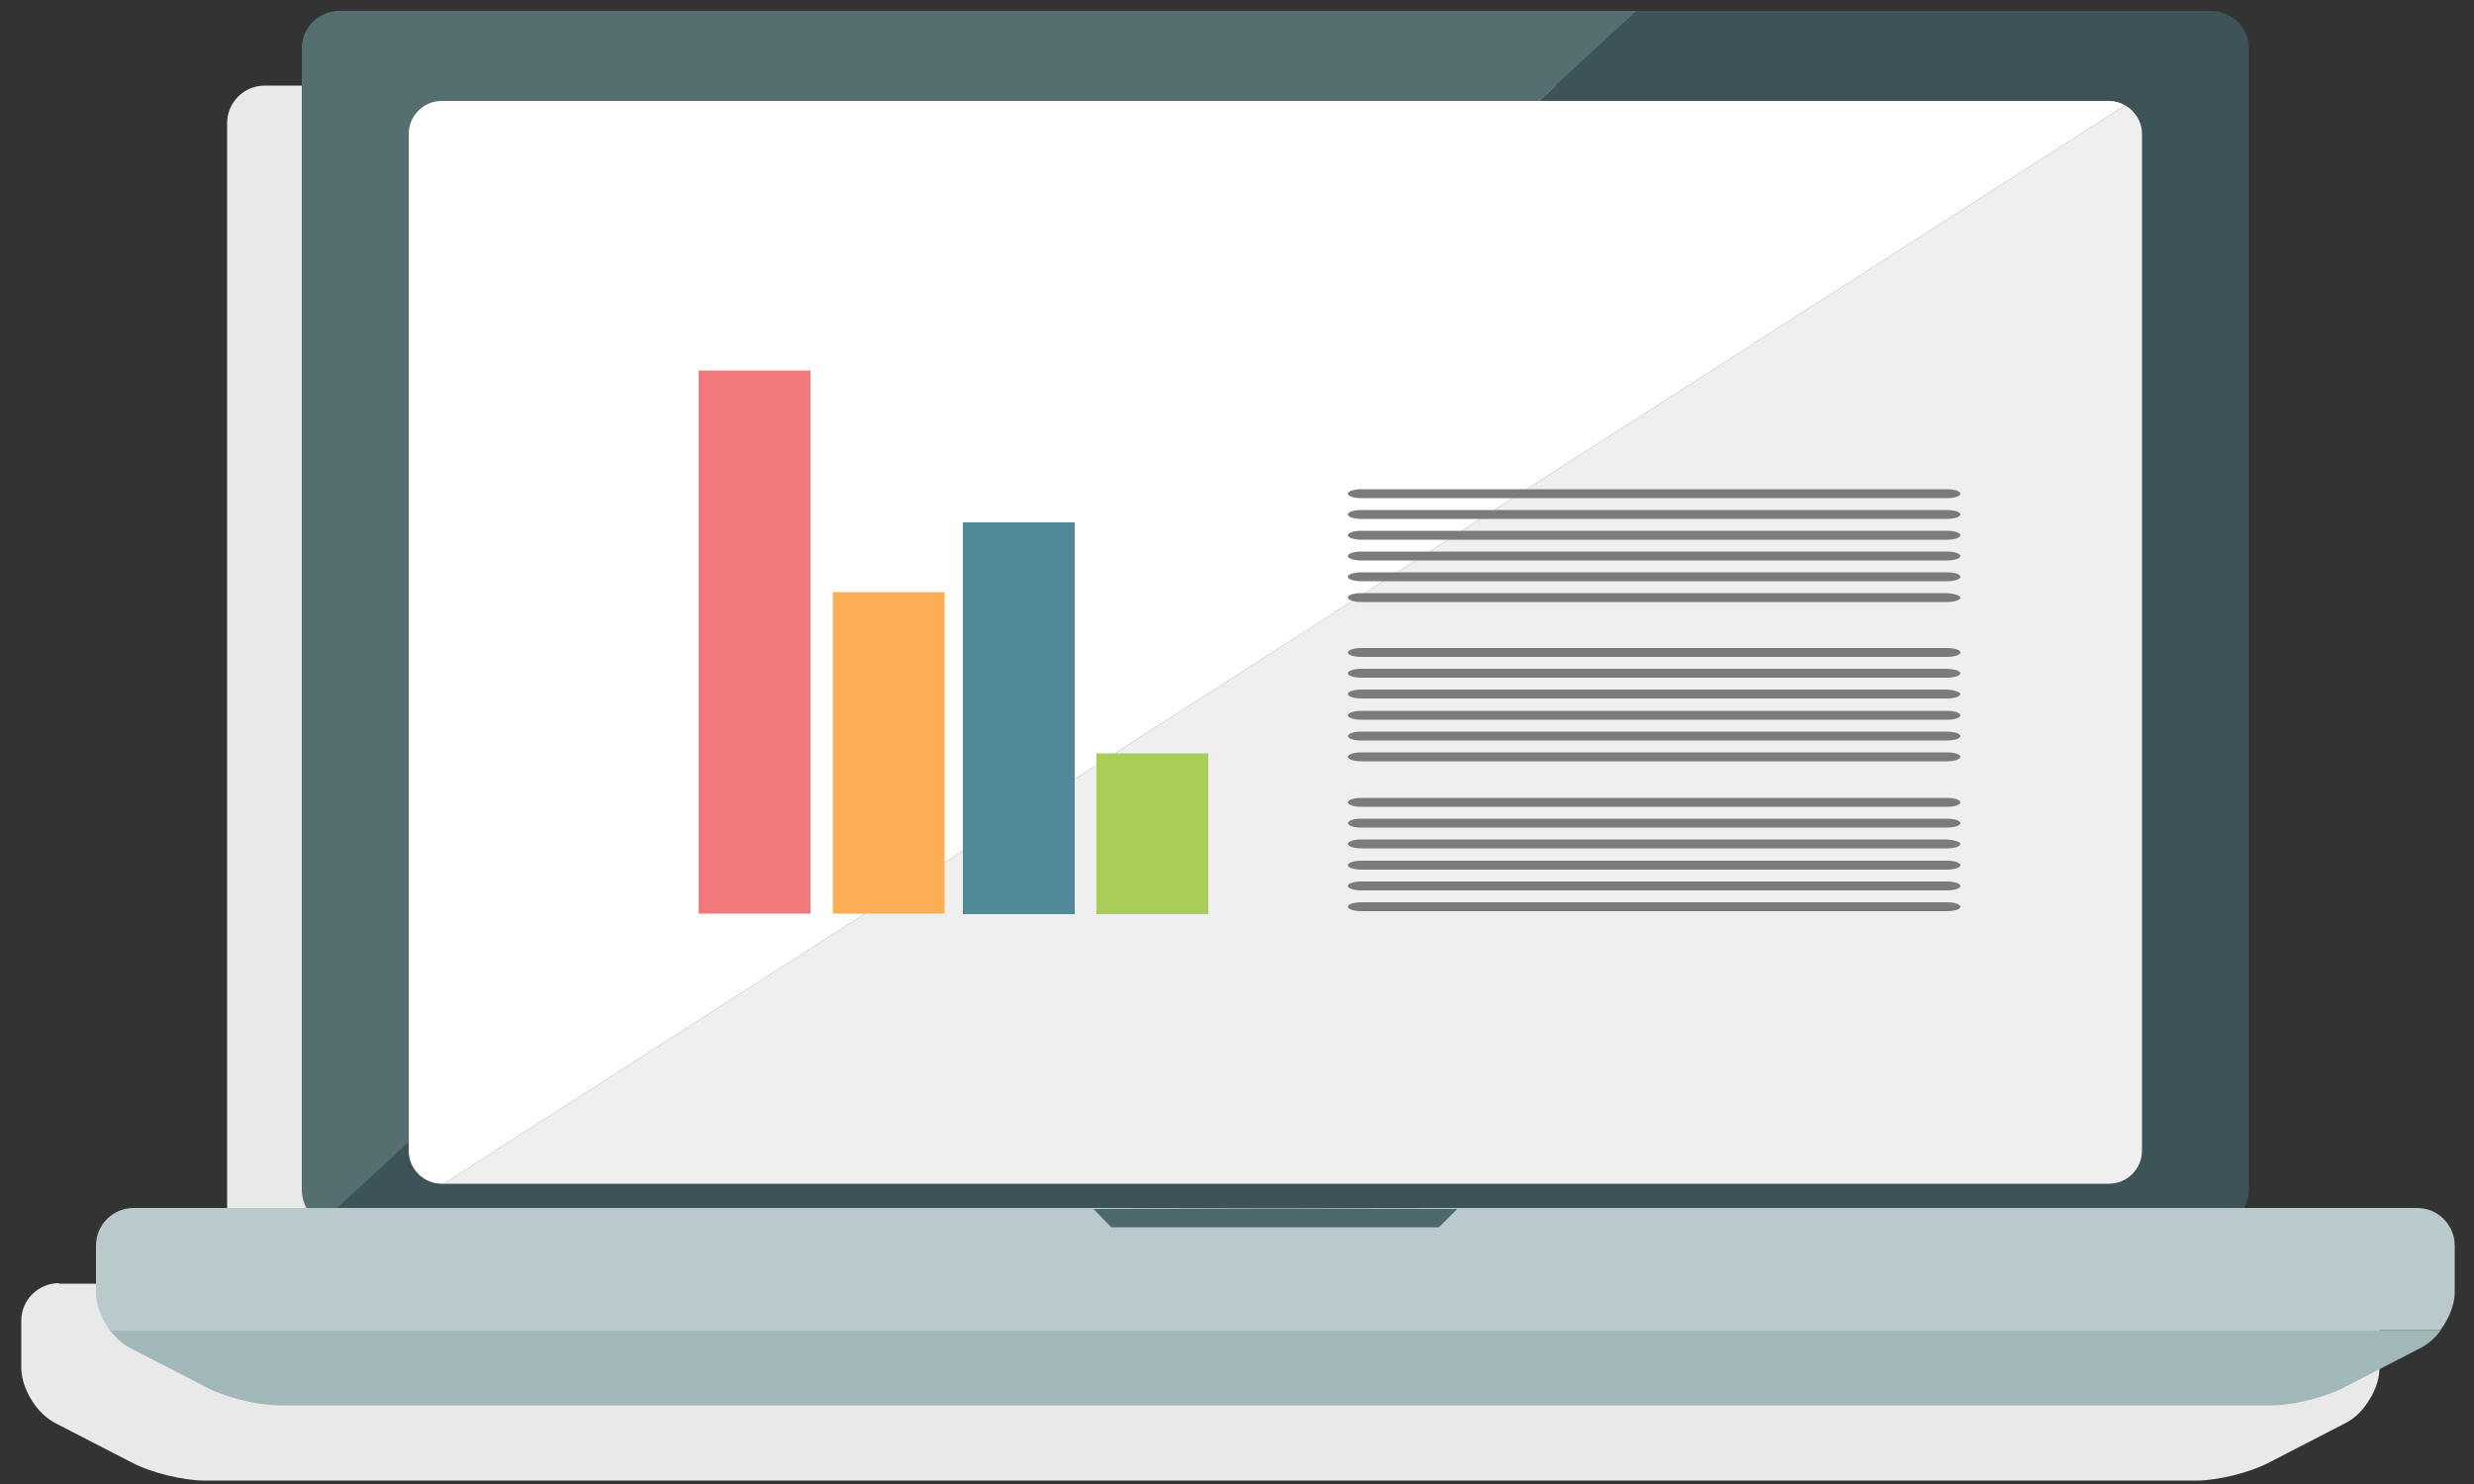 <svg xmlns="http://www.w3.org/2000/svg" width="500" height="300" viewBox="0 0 500 300"><rect x="0" y="0" width="500" height="300" fill="#333333" stroke="none"/><path d="M11.9 259.4c-4.2 0-7.6 3.4-7.6 7.6v9.5c0 2.5 1.1 5.3 2.8 7.6 1.1 1.5 2.5 2.7 3.9 3.5l15.9 8.2c3.7 1.9 10.1 3.5 14.3 3.5H444c4.2 0 10.6-1.6 14.3-3.5l15.9-8.2c1.5-.8 2.8-2 3.9-3.5 1.7-2.3 2.8-5 2.8-7.6V267c0-4.2-3.4-7.6-7.6-7.6h-35.1c.7-1.1 1.1-2.4 1.1-3.8V24.9c0-4.2-3.4-7.6-7.6-7.6H53.5c-4.2 0-7.6 3.4-7.6 7.6v230.8c0 1.4.4 2.7 1 3.8h-35z" fill="#E9E9E9"/><path d="M68.6 2.2c-4.2 0-7.6 3.4-7.6 7.6v230.8c0 2.8 1.6 5.3 3.9 6.6l265.9-245H68.6z" fill="#556F70"/><path d="M446.9 2.2H330.8L64.9 247.1c1.1.6 2.3 1 3.7 1h378.3c4.2 0 7.6-3.4 7.6-7.6V9.7c0-4.1-3.5-7.5-7.6-7.5z" fill="#3D5357"/><path d="M496.1 261.3v-9.5c0-4.2-3.4-7.6-7.6-7.6H27c-4.2 0-7.6 3.4-7.6 7.6v9.5c0 2.5 1.1 5.3 2.8 7.6h471c1.7-2.3 2.9-5.1 2.9-7.6z" fill="#BACACC"/><path d="M22.2 268.9c1.1 1.5 2.5 2.7 3.9 3.5l15.9 8.2c3.7 1.9 10.1 3.5 14.3 3.5h402.9c4.2 0 10.6-1.6 14.3-3.5l15.9-8.2c1.5-.8 2.8-2 3.9-3.5H22.2z" fill="#A2B7B8"/><path d="M429.5 21.3l-339.8 218h336.5c3.7 0 6.7-3 6.7-6.7V27.1c0-2.5-1.4-4.7-3.4-5.8z" fill="#F0EFEF"/><path d="M426.2 20.4H89.3c-3.7 0-6.7 3-6.7 6.7v205.5c0 3.7 3 6.7 6.7 6.7h.4l339.8-218c-1-.6-2.1-.9-3.3-.9z" fill="#fff"/><path fill="#4B686C" d="M257.7 244.3l-36.7.1 3.6 3.7h66.2l3.7-3.7z"/><path fill="#F37A7C" d="M141.2 74.9h22.6v109.8h-22.6z"/><path fill="#FBAE53" d="M168.3 119.7h22.6v65h-22.6z"/><path fill="#508999" d="M194.6 105.6h22.6v79.2h-22.6z"/><path fill="#A9CD57" d="M221.6 152.3h22.6v32.5h-22.6z"/><g fill="#7B7B7B"><path d="M396.2 162.2c0 .5-1.2.9-2.7.9H275.1c-1.5 0-2.7-.4-2.7-.9s1.2-.9 2.7-.9h118.4c1.5 0 2.7.4 2.7.9zM396.2 166.4c0 .5-1.2.9-2.7.9H275.1c-1.5 0-2.7-.4-2.7-.9s1.2-.9 2.7-.9h118.4c1.5 0 2.7.4 2.7.9zM396.2 170.6c0 .5-1.2.9-2.7.9H275.1c-1.5 0-2.7-.4-2.7-.9s1.2-.9 2.7-.9h118.4c1.5.1 2.7.5 2.7.9zM396.2 174.9c0 .5-1.2.9-2.7.9H275.1c-1.5 0-2.7-.4-2.7-.9s1.2-.9 2.7-.9h118.4c1.5 0 2.7.4 2.7.9zM396.2 179.1c0 .5-1.2.9-2.7.9H275.1c-1.5 0-2.7-.4-2.7-.9s1.2-.9 2.7-.9h118.4c1.5 0 2.7.4 2.7.9zM396.2 183.3c0 .5-1.2.9-2.7.9H275.1c-1.5 0-2.7-.4-2.7-.9s1.2-.9 2.7-.9h118.4c1.5 0 2.7.4 2.7.9z"/></g><g fill="#7B7B7B"><path d="M396.2 131.9c0 .5-1.2.9-2.7.9H275.1c-1.5 0-2.7-.4-2.7-.9s1.2-.9 2.7-.9h118.4c1.5 0 2.7.4 2.7.9zM396.2 136.1c0 .5-1.2.9-2.7.9H275.1c-1.5 0-2.7-.4-2.7-.9s1.2-.9 2.7-.9h118.4c1.5.1 2.7.4 2.7.9zM396.2 140.3c0 .5-1.2.9-2.7.9H275.1c-1.5 0-2.7-.4-2.7-.9s1.2-.9 2.7-.9h118.4c1.5.1 2.7.5 2.7.9zM396.2 144.6c0 .5-1.2.9-2.7.9H275.1c-1.5 0-2.7-.4-2.7-.9s1.2-.9 2.7-.9h118.4c1.5 0 2.7.4 2.7.9zM396.2 148.8c0 .5-1.2.9-2.7.9H275.1c-1.5 0-2.7-.4-2.7-.9s1.2-.9 2.7-.9h118.4c1.5 0 2.7.4 2.7.9zM396.2 153c0 .5-1.2.9-2.7.9H275.1c-1.5 0-2.7-.4-2.7-.9s1.2-.9 2.7-.9h118.4c1.5 0 2.7.4 2.7.9z"/></g><g fill="#7B7B7B"><path d="M396.2 99.8c0 .5-1.2.9-2.7.9H275.1c-1.5 0-2.7-.4-2.7-.9s1.2-.9 2.7-.9h118.4c1.5 0 2.7.4 2.7.9zM396.2 104c0 .5-1.2.9-2.7.9H275.1c-1.5 0-2.7-.4-2.7-.9s1.2-.9 2.7-.9h118.4c1.5 0 2.7.4 2.7.9zM396.2 108.2c0 .5-1.2.9-2.7.9H275.1c-1.5 0-2.7-.4-2.7-.9s1.2-.9 2.7-.9h118.4c1.5 0 2.7.4 2.7.9zM396.2 112.4c0 .5-1.2.9-2.7.9H275.1c-1.5 0-2.7-.4-2.7-.9s1.2-.9 2.7-.9h118.4c1.5 0 2.7.4 2.7.9zM396.2 116.6c0 .5-1.2.9-2.7.9H275.1c-1.5 0-2.7-.4-2.7-.9s1.2-.9 2.7-.9h118.4c1.5 0 2.7.4 2.7.9zM396.2 120.8c0 .5-1.2.9-2.7.9H275.1c-1.5 0-2.7-.4-2.7-.9s1.2-.9 2.7-.9h118.4c1.5.1 2.7.5 2.7.9z"/></g></svg>